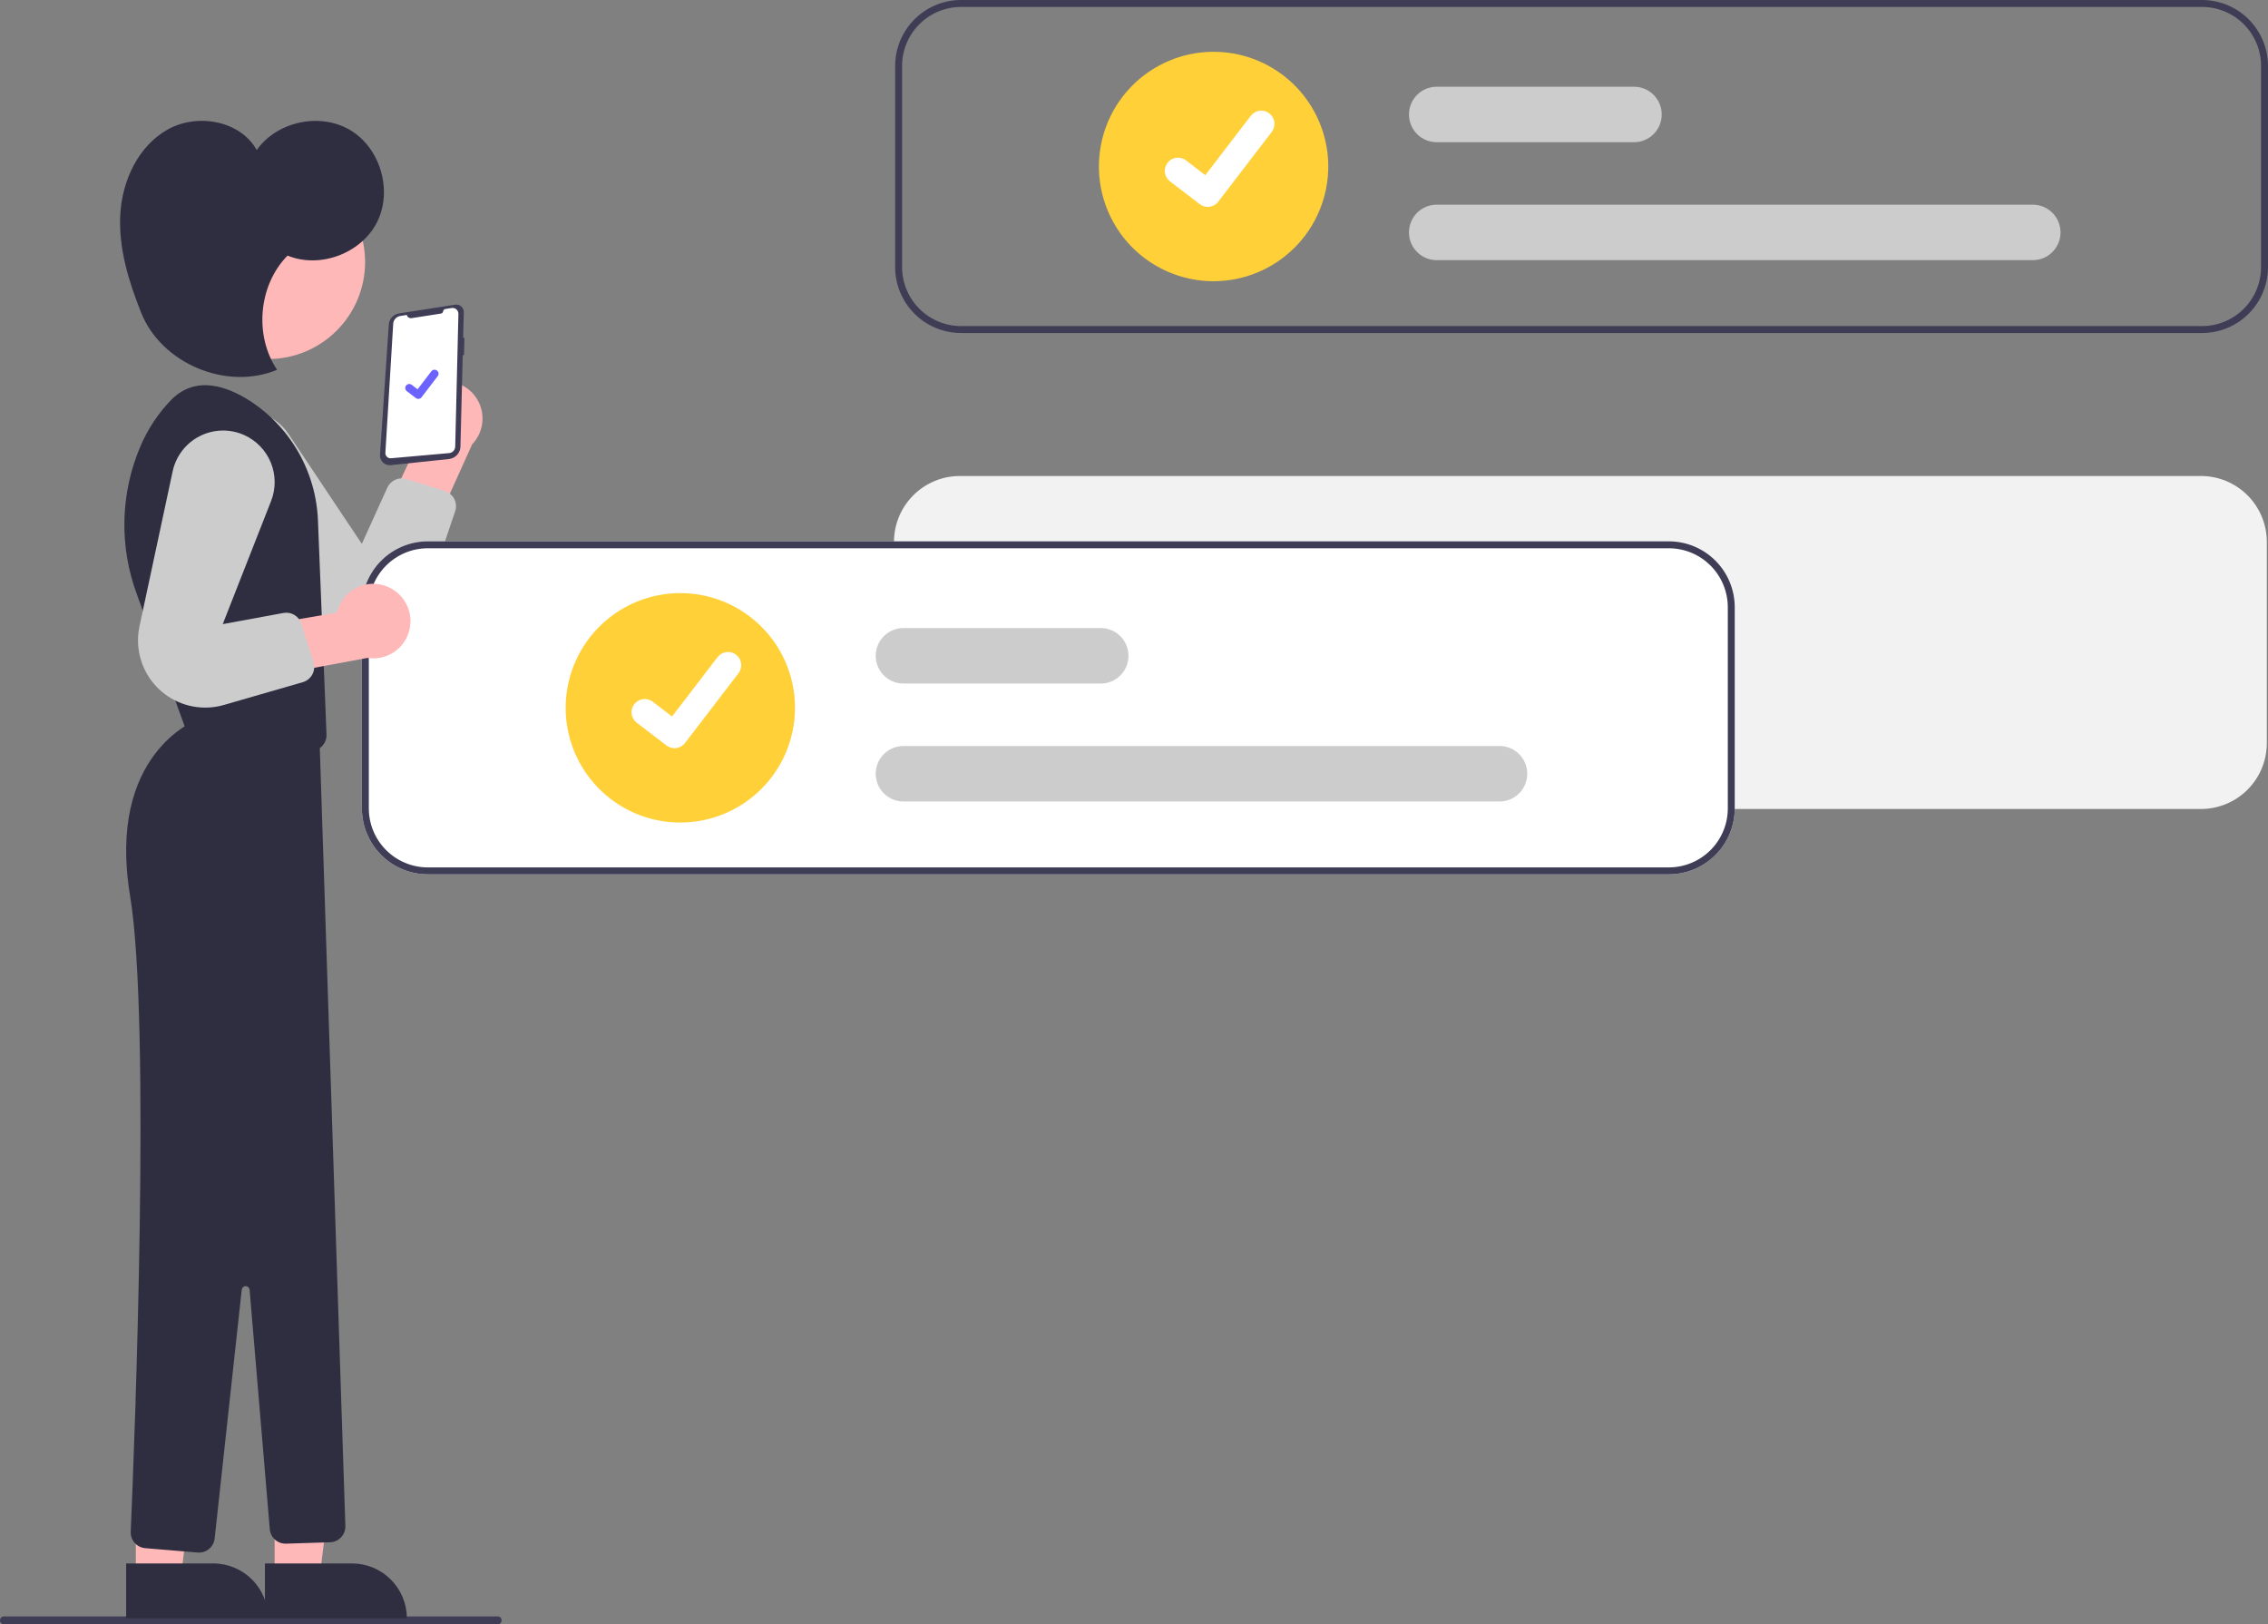 <svg width="539" height="386" viewBox="0 0 539 386" fill="none" xmlns="http://www.w3.org/2000/svg">
<rect x="0" y="0" width="539" height="386" fill="#808080" stroke="none"/>
<g clip-path="url(#clip0)">
<path d="M523.064 113.113H228.117C223.965 113.117 219.984 114.768 217.048 117.705C214.113 120.641 212.462 124.623 212.458 128.776V176.587C212.462 180.74 214.113 184.722 217.048 187.658C219.984 190.595 223.965 192.246 228.117 192.25H523.064C527.216 192.246 531.197 190.595 534.132 187.658C537.068 184.722 538.719 180.74 538.723 176.587V128.776C538.719 124.623 537.068 120.641 534.132 117.705C531.197 114.768 527.216 113.117 523.064 113.113Z" fill="#F2F2F2"/>
<path d="M118.282 386H0.939C0.69 386 0.451 385.901 0.275 385.725C0.099 385.549 0 385.31 0 385.061C0 384.812 0.099 384.573 0.275 384.397C0.451 384.221 0.69 384.122 0.939 384.122H118.282C118.531 384.122 118.77 384.221 118.946 384.397C119.122 384.573 119.221 384.812 119.221 385.061C119.221 385.31 119.122 385.549 118.946 385.725C118.77 385.901 118.531 386 118.282 386Z" fill="#3F3D56"/>
<path d="M101.052 92C99.964 92.687 99.04 93.604 98.344 94.687C97.649 95.77 97.199 96.993 97.027 98.269C96.855 99.544 96.965 100.842 97.349 102.071C97.732 103.299 98.381 104.429 99.248 105.38L90.717 123.601L100.523 131.487L112.209 105.586C113.71 104.023 114.585 101.963 114.669 99.797C114.752 97.632 114.039 95.511 112.664 93.836C111.289 92.162 109.347 91.05 107.207 90.711C105.067 90.373 102.877 90.831 101.052 92V92Z" fill="#FFB8B8"/>
<path d="M52.03 99.394C54.73 97.772 57.95 97.251 61.023 97.941C64.096 98.63 66.786 100.475 68.536 103.095L85.991 129.238L92.051 115.875C92.43 115.041 93.1 114.374 93.936 113.999C94.772 113.625 95.716 113.569 96.591 113.842L105.737 116.7C106.215 116.849 106.658 117.092 107.041 117.416C107.423 117.739 107.737 118.135 107.964 118.581C108.191 119.028 108.327 119.515 108.363 120.014C108.399 120.514 108.335 121.015 108.174 121.49L101.913 139.982C101.121 142.321 99.798 144.445 98.047 146.187C96.296 147.928 94.166 149.241 91.823 150.02C89.48 150.799 86.988 151.025 84.544 150.679C82.099 150.334 79.767 149.426 77.732 148.027C76.781 147.373 75.904 146.619 75.116 145.776L49.392 118.283C48.143 116.948 47.208 115.351 46.656 113.607C46.104 111.864 45.949 110.02 46.201 108.209C46.454 106.398 47.109 104.666 48.117 103.141C49.126 101.616 50.463 100.336 52.03 99.394Z" fill="#CCCCCC"/>
<path d="M108.498 72.381C108.967 72.393 109.411 72.59 109.734 72.93C110.057 73.27 110.232 73.724 110.221 74.192L110.07 80.261L110.374 80.288L110.265 84.41L109.968 84.373L109.428 106.112C109.41 106.857 109.121 107.568 108.616 108.115C108.112 108.662 107.425 109.007 106.685 109.085L92.865 110.54C92.529 110.576 92.189 110.537 91.869 110.427C91.549 110.317 91.257 110.138 91.013 109.904C90.769 109.669 90.58 109.384 90.458 109.068C90.336 108.752 90.285 108.413 90.308 108.076L92.404 77.12C92.448 76.47 92.712 75.854 93.152 75.374C93.593 74.893 94.183 74.577 94.827 74.477L108.168 72.404C108.277 72.386 108.388 72.379 108.498 72.381Z" fill="#3F3D56"/>
<path d="M97.803 75.603L104.816 74.514C104.943 74.494 105.059 74.433 105.147 74.341C105.235 74.249 105.291 74.13 105.305 74.003C105.32 73.859 105.383 73.724 105.483 73.619C105.583 73.515 105.715 73.446 105.858 73.424L107.335 73.194C107.537 73.163 107.743 73.176 107.939 73.233C108.135 73.29 108.315 73.39 108.469 73.524C108.622 73.659 108.744 73.825 108.826 74.012C108.908 74.199 108.948 74.402 108.943 74.606L108.184 106.125C108.174 106.516 108.021 106.89 107.754 107.175C107.486 107.461 107.123 107.638 106.733 107.672L92.923 108.9C92.747 108.916 92.57 108.893 92.403 108.834C92.236 108.775 92.085 108.68 91.958 108.557C91.831 108.434 91.732 108.285 91.668 108.12C91.605 107.955 91.577 107.778 91.588 107.601L93.451 76.931C93.478 76.48 93.66 76.051 93.964 75.716C94.269 75.381 94.679 75.161 95.126 75.091L96.684 74.849C96.741 75.093 96.888 75.306 97.096 75.446C97.303 75.586 97.555 75.642 97.803 75.603Z" fill="white"/>
<path d="M65.263 374.602L75.995 374.602L81.099 333.196L65.26 333.198L65.263 374.602Z" fill="#FFB8B8"/>
<path d="M96.693 384.567L62.965 384.57L62.963 371.536L83.661 371.534C85.372 371.534 87.067 371.871 88.648 372.525C90.229 373.18 91.665 374.14 92.876 375.351C94.086 376.561 95.046 377.998 95.701 379.579C96.356 381.161 96.693 382.856 96.693 384.567L96.693 384.567Z" fill="#2F2E41"/>
<path d="M32.28 374.602L43.011 374.602L48.115 333.196L32.276 333.198L32.28 374.602Z" fill="#FFB8B8"/>
<path d="M63.71 384.567L29.981 384.57L29.98 371.536L50.677 371.534C54.133 371.533 57.448 372.906 59.892 375.351C62.336 377.795 63.71 381.11 63.71 384.567L63.71 384.567Z" fill="#2F2E41"/>
<path d="M63.71 85.322C76.444 85.322 86.766 74.996 86.766 62.26C86.766 49.523 76.444 39.197 63.71 39.197C50.976 39.197 40.653 49.523 40.653 62.26C40.653 74.996 50.976 85.322 63.71 85.322Z" fill="#FFB8B8"/>
<path d="M75.576 123.963C75.388 118.034 73.719 112.246 70.722 107.127C67.725 102.008 63.494 97.72 58.416 94.655C52.46 91.144 45.94 89.775 40.752 94.964C37.638 98.157 35.143 101.902 33.396 106.007C28.598 117.194 28.284 129.798 32.52 141.21L44.866 175.327L73.44 178.423C73.977 178.481 74.52 178.423 75.032 178.252C75.544 178.081 76.014 177.802 76.408 177.433C76.803 177.065 77.113 176.615 77.318 176.116C77.523 175.616 77.618 175.078 77.597 174.539L75.576 123.963Z" fill="#2F2E41"/>
<path d="M46.677 171.125C46.677 171.125 25.329 179.097 30.911 212.852C35.919 243.142 31.939 343.68 31.069 364.003C31.027 364.971 31.363 365.918 32.004 366.645C32.645 367.372 33.543 367.823 34.509 367.903L46.971 368.941C47.947 369.023 48.916 368.719 49.672 368.096C50.427 367.473 50.909 366.579 51.015 365.605L57.451 306.474C57.477 306.242 57.587 306.028 57.762 305.873C57.937 305.718 58.163 305.634 58.396 305.637C58.629 305.639 58.853 305.729 59.024 305.888C59.195 306.047 59.3 306.264 59.32 306.497L64.116 363.394C64.197 364.353 64.642 365.244 65.36 365.884C66.079 366.524 67.015 366.863 67.976 366.833L78.444 366.502C78.937 366.486 79.422 366.373 79.872 366.17C80.321 365.967 80.727 365.677 81.064 365.316C81.402 364.956 81.665 364.533 81.839 364.071C82.013 363.609 82.094 363.118 82.078 362.624L75.912 175.068L46.677 171.125Z" fill="#2F2E41"/>
<path d="M68.337 60.74C76.048 63.904 85.896 60.209 89.624 52.752C93.352 45.297 90.402 35.199 83.246 30.924C76.09 26.65 65.803 28.841 61.009 35.66C57.109 28.632 46.892 26.841 39.877 30.762C32.863 34.684 29.042 42.897 28.589 50.922C28.136 58.948 30.575 66.854 33.55 74.32C38.363 86.398 53.858 92.901 65.846 87.875C60.358 79.699 61.441 67.734 68.337 60.74Z" fill="#2F2E41"/>
<path d="M99.41 94.796C99.205 94.796 99.006 94.73 98.841 94.606L98.831 94.599L96.688 92.959C96.588 92.882 96.505 92.787 96.442 92.679C96.38 92.571 96.339 92.451 96.323 92.327C96.306 92.203 96.314 92.077 96.347 91.956C96.379 91.835 96.435 91.722 96.511 91.623C96.587 91.523 96.682 91.44 96.79 91.377C96.899 91.315 97.018 91.274 97.142 91.258C97.266 91.241 97.392 91.249 97.513 91.282C97.634 91.314 97.747 91.37 97.847 91.446L99.235 92.511L102.516 88.229C102.592 88.13 102.687 88.047 102.796 87.984C102.904 87.922 103.023 87.881 103.147 87.865C103.271 87.848 103.397 87.856 103.518 87.889C103.639 87.921 103.752 87.977 103.851 88.053L103.852 88.053L103.831 88.082L103.852 88.053C104.053 88.207 104.184 88.434 104.217 88.685C104.25 88.935 104.182 89.188 104.028 89.389L100.169 94.423C100.08 94.539 99.965 94.633 99.834 94.697C99.702 94.762 99.558 94.795 99.411 94.794L99.41 94.796Z" fill="#6C63FF"/>
<path d="M523.342 0H228.394C224.242 0.004 220.262 1.655 217.326 4.592C214.39 7.528 212.739 11.51 212.735 15.662V63.474C212.739 67.627 214.39 71.609 217.326 74.545C220.262 77.481 224.242 79.133 228.394 79.137H523.342C527.493 79.133 531.474 77.481 534.41 74.545C537.345 71.609 538.996 67.627 539 63.474V15.662C538.996 11.51 537.345 7.528 534.41 4.592C531.474 1.655 527.493 0.004 523.342 0ZM537.352 63.474C537.347 67.189 535.869 70.751 533.243 73.378C530.616 76.005 527.056 77.483 523.342 77.488H228.394C224.68 77.483 221.119 76.005 218.493 73.378C215.867 70.751 214.389 67.189 214.384 63.474V15.662C214.389 11.947 215.867 8.386 218.493 5.759C221.119 3.132 224.68 1.654 228.394 1.649H523.342C527.056 1.654 530.616 3.132 533.243 5.759C535.869 8.386 537.347 11.947 537.352 15.662V63.474Z" fill="#3F3D56"/>
<path d="M288.416 66.829C283.026 66.829 277.757 65.23 273.275 62.235C268.793 59.239 265.3 54.982 263.237 50.001C261.174 45.019 260.634 39.538 261.686 34.25C262.737 28.962 265.333 24.105 269.145 20.292C272.956 16.48 277.812 13.883 283.099 12.831C288.386 11.78 293.865 12.319 298.846 14.383C303.826 16.446 308.082 19.94 311.077 24.423C314.071 28.906 315.67 34.177 315.67 39.568C315.662 46.796 312.788 53.725 307.678 58.835C302.569 63.946 295.642 66.821 288.416 66.829Z" fill="#FFD037"/>
<path d="M483.099 61.825H341.44C339.691 61.825 338.014 61.13 336.778 59.894C335.541 58.657 334.847 56.98 334.847 55.23C334.847 53.481 335.541 51.804 336.778 50.567C338.014 49.331 339.691 48.636 341.44 48.636H483.099C484.847 48.636 486.524 49.331 487.761 50.567C488.997 51.804 489.692 53.481 489.692 55.23C489.692 56.98 488.997 58.657 487.761 59.894C486.524 61.13 484.847 61.825 483.099 61.825Z" fill="#CCCCCC"/>
<path d="M388.323 33.798H341.44C339.691 33.798 338.014 33.103 336.778 31.866C335.541 30.63 334.847 28.952 334.847 27.203C334.847 25.454 335.541 23.777 336.778 22.54C338.014 21.303 339.691 20.608 341.44 20.608H388.323C390.072 20.608 391.749 21.303 392.985 22.54C394.222 23.777 394.916 25.454 394.916 27.203C394.916 28.952 394.222 30.63 392.985 31.866C391.749 33.103 390.072 33.798 388.323 33.798Z" fill="#CCCCCC"/>
<path d="M287.024 49.158C286.348 49.159 285.689 48.94 285.148 48.534L285.115 48.509L278.051 43.104C277.723 42.853 277.448 42.541 277.241 42.184C277.034 41.826 276.9 41.432 276.845 41.023C276.791 40.614 276.818 40.198 276.924 39.799C277.031 39.4 277.215 39.026 277.466 38.699C277.717 38.371 278.03 38.096 278.387 37.89C278.745 37.684 279.139 37.55 279.548 37.496C279.958 37.442 280.373 37.47 280.772 37.577C281.17 37.684 281.544 37.869 281.871 38.12L286.446 41.63L297.258 27.521C297.509 27.194 297.822 26.919 298.178 26.713C298.535 26.507 298.929 26.373 299.337 26.319C299.746 26.265 300.161 26.292 300.559 26.399C300.957 26.505 301.33 26.689 301.657 26.94L301.658 26.941L301.591 27.034L301.66 26.941C302.32 27.448 302.752 28.196 302.86 29.021C302.969 29.846 302.746 30.681 302.241 31.342L289.524 47.929C289.229 48.312 288.851 48.621 288.418 48.833C287.985 49.046 287.509 49.155 287.027 49.154L287.024 49.158Z" fill="white"/>
<path d="M396.611 128.641H101.663C97.512 128.644 93.531 130.296 90.595 133.232C87.66 136.169 86.009 140.15 86.005 144.303V192.115C86.009 196.268 87.66 200.249 90.595 203.186C93.531 206.122 97.512 207.773 101.663 207.777H396.611C400.763 207.773 404.743 206.122 407.679 203.186C410.615 200.249 412.266 196.268 412.27 192.115V144.303C412.266 140.15 410.615 136.169 407.679 133.232C404.743 130.296 400.763 128.644 396.611 128.641Z" fill="white"/>
<path d="M396.611 128.641H101.663C97.512 128.644 93.531 130.296 90.595 133.232C87.66 136.169 86.009 140.15 86.005 144.303V192.115C86.009 196.268 87.66 200.249 90.595 203.186C93.531 206.122 97.512 207.773 101.663 207.777H396.611C400.763 207.773 404.743 206.122 407.679 203.186C410.615 200.249 412.266 196.268 412.27 192.115V144.303C412.266 140.15 410.615 136.169 407.679 133.232C404.743 130.296 400.763 128.644 396.611 128.641ZM410.621 192.115C410.616 195.83 409.138 199.391 406.512 202.018C403.886 204.645 400.325 206.123 396.611 206.129H101.663C97.949 206.123 94.389 204.645 91.763 202.018C89.136 199.391 87.658 195.83 87.653 192.115V144.303C87.658 140.588 89.136 137.027 91.762 134.4C94.389 131.773 97.949 130.295 101.663 130.289H396.611C400.325 130.295 403.886 131.773 406.512 134.4C409.138 137.027 410.616 140.588 410.621 144.303V192.115Z" fill="#3F3D56"/>
<path d="M161.686 195.47C156.295 195.47 151.026 193.871 146.544 190.875C142.062 187.88 138.569 183.623 136.506 178.641C134.443 173.66 133.904 168.179 134.955 162.891C136.007 157.603 138.603 152.745 142.414 148.933C146.226 145.12 151.082 142.524 156.368 141.472C161.655 140.42 167.135 140.96 172.115 143.023C177.095 145.087 181.352 148.581 184.346 153.064C187.341 157.547 188.939 162.817 188.939 168.209C188.931 175.436 186.057 182.365 180.948 187.476C175.839 192.587 168.911 195.461 161.686 195.47Z" fill="#FFD037"/>
<path d="M356.368 190.466H214.709C212.961 190.466 211.284 189.771 210.047 188.534C208.811 187.298 208.116 185.62 208.116 183.871C208.116 182.122 208.811 180.445 210.047 179.208C211.284 177.971 212.961 177.276 214.709 177.276H356.368C358.117 177.276 359.794 177.971 361.03 179.208C362.266 180.445 362.961 182.122 362.961 183.871C362.961 185.62 362.266 187.298 361.03 188.534C359.794 189.771 358.117 190.466 356.368 190.466Z" fill="#CCCCCC"/>
<path d="M261.593 162.438H214.709C213.843 162.438 212.986 162.268 212.186 161.936C211.386 161.605 210.659 161.119 210.047 160.507C209.435 159.895 208.949 159.168 208.618 158.367C208.287 157.567 208.116 156.71 208.116 155.844C208.116 154.978 208.287 154.12 208.618 153.32C208.949 152.52 209.435 151.793 210.047 151.181C210.659 150.568 211.386 150.082 212.186 149.751C212.986 149.42 213.843 149.249 214.709 149.249H261.593C263.341 149.249 265.018 149.944 266.255 151.181C267.491 152.417 268.186 154.095 268.186 155.844C268.186 157.593 267.491 159.27 266.255 160.507C265.018 161.744 263.341 162.438 261.593 162.438Z" fill="#CCCCCC"/>
<path d="M160.293 177.797C159.617 177.798 158.959 177.58 158.418 177.174L158.384 177.149L151.321 171.744C150.993 171.493 150.717 171.18 150.511 170.823C150.304 170.466 150.169 170.072 150.115 169.662C150.06 169.253 150.087 168.837 150.194 168.439C150.3 168.04 150.484 167.666 150.735 167.338C150.986 167.011 151.3 166.736 151.657 166.53C152.014 166.323 152.409 166.189 152.818 166.136C153.227 166.082 153.643 166.109 154.041 166.217C154.44 166.324 154.813 166.508 155.14 166.76L159.716 170.269L170.528 156.161C170.778 155.834 171.091 155.559 171.448 155.353C171.805 155.147 172.198 155.013 172.607 154.959C173.016 154.905 173.431 154.932 173.829 155.038C174.227 155.145 174.6 155.329 174.927 155.579L174.928 155.58L174.861 155.673L174.93 155.58C175.59 156.087 176.021 156.836 176.13 157.661C176.239 158.486 176.016 159.32 175.51 159.981L162.793 176.569C162.499 176.951 162.121 177.261 161.688 177.473C161.255 177.685 160.778 177.795 160.296 177.794L160.293 177.797Z" fill="white"/>
<path d="M92.099 139.426C90.914 138.925 89.633 138.689 88.347 138.736C87.061 138.784 85.801 139.112 84.656 139.699C83.51 140.286 82.508 141.117 81.718 142.134C80.929 143.151 80.372 144.328 80.086 145.583L60.26 148.98L59.385 161.535L87.317 156.344C89.457 156.684 91.647 156.227 93.472 155.059C95.297 153.892 96.631 152.095 97.221 150.01C97.81 147.924 97.614 145.695 96.67 143.744C95.726 141.794 94.1 140.257 92.099 139.426L92.099 139.426Z" fill="#FFB8B8"/>
<path d="M58.041 103.389C60.914 104.68 63.18 107.027 64.369 109.944C65.558 112.861 65.579 116.124 64.427 119.056L52.934 148.317L67.363 145.664C68.263 145.499 69.194 145.668 69.979 146.141C70.763 146.614 71.348 147.357 71.623 148.231L74.499 157.374C74.65 157.851 74.703 158.354 74.656 158.853C74.609 159.351 74.463 159.836 74.226 160.277C73.99 160.718 73.667 161.108 73.278 161.422C72.888 161.737 72.44 161.971 71.959 162.11L53.206 167.526C50.834 168.211 48.335 168.337 45.906 167.893C43.477 167.45 41.184 166.449 39.206 164.97C37.229 163.491 35.621 161.574 34.509 159.369C33.397 157.164 32.811 154.731 32.798 152.261C32.791 151.107 32.91 149.956 33.151 148.827L41.031 112.006C41.414 110.218 42.191 108.539 43.307 107.09C44.423 105.641 45.848 104.461 47.479 103.635C49.11 102.808 50.905 102.357 52.732 102.315C54.56 102.272 56.374 102.639 58.041 103.389Z" fill="#CCCCCC"/>
</g>
<defs>
<clipPath id="clip0">
<rect width="539" height="386" fill="white"/>
</clipPath>
</defs>
</svg>

